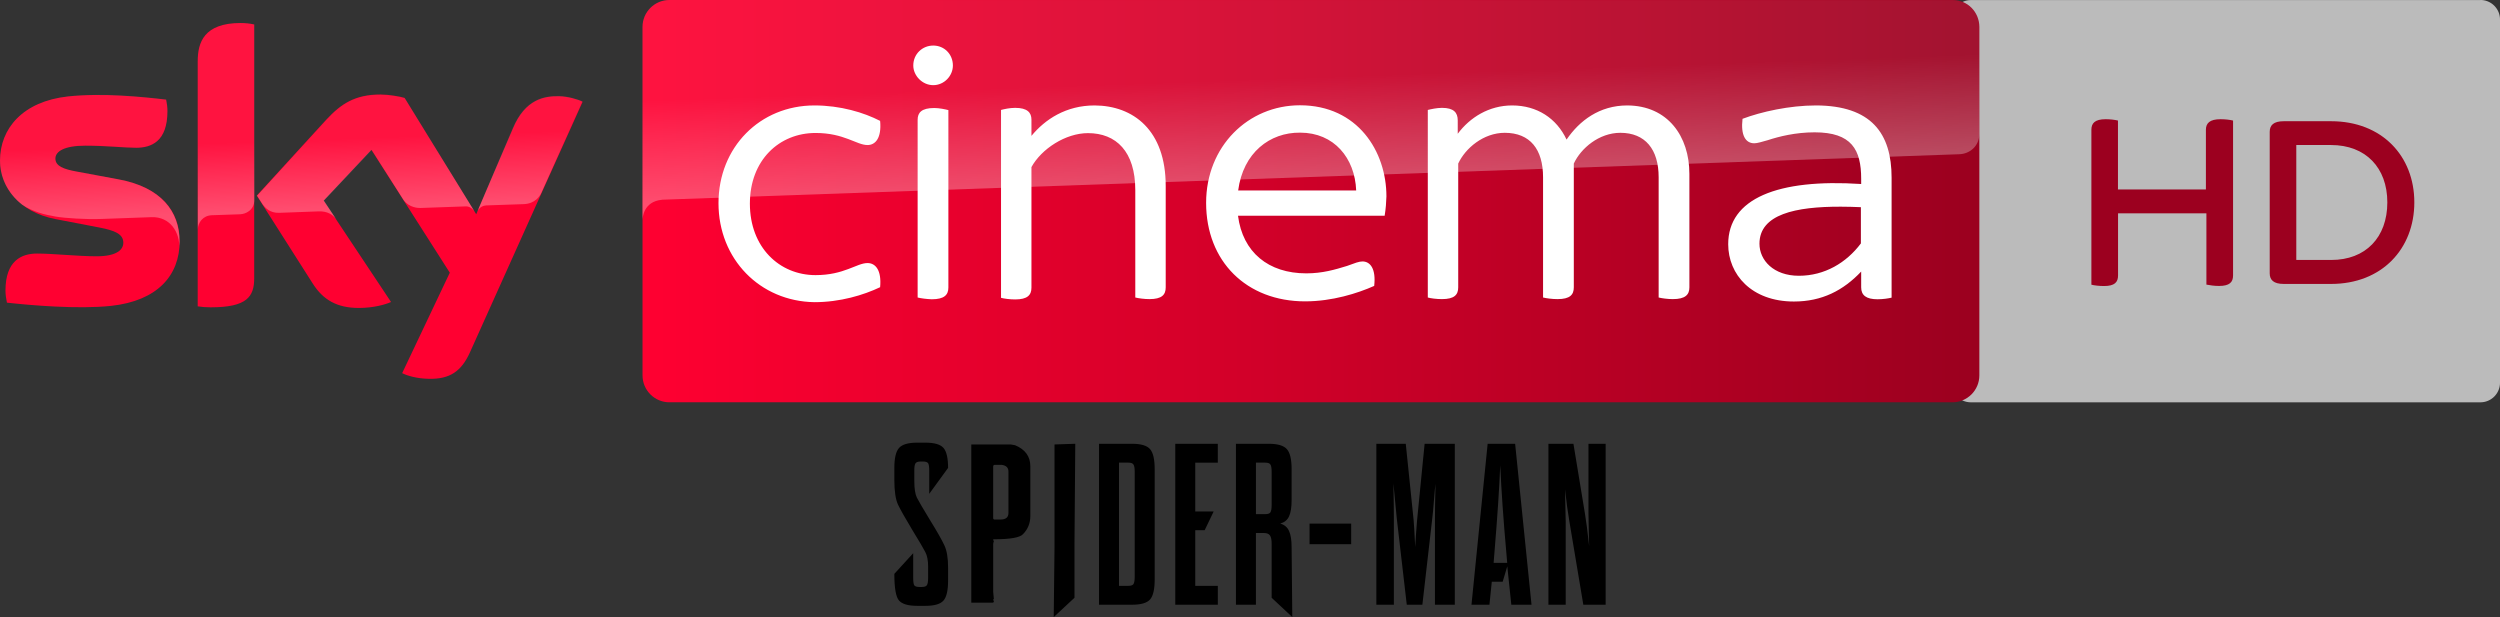 <?xml version="1.0" encoding="UTF-8"?>
<svg width="800" height="197.46" version="1.1" xmlns="http://www.w3.org/2000/svg">
	<rect width="100%" height="100%" fill="#333333" stroke="none"/>
	<defs>
		<linearGradient id="A" x1="414.37" x2="1244.6" y1="289.84" y2="289.84" gradientTransform="matrix(.515 0 0 .515 -7.779 -84.95)" gradientUnits="userSpaceOnUse">
			<stop stop-color="#ff0031" offset="0"/>
			<stop stop-color="#9b001f" offset="1"/>
		</linearGradient>
		<linearGradient id="B" x1="197.48" x2="194.59" y1="295.14" y2="212.24" gradientTransform="matrix(.515 0 0 .515 -7.779 -84.95)" gradientUnits="userSpaceOnUse">
			<stop stop-color="#fff" offset="0"/>
			<stop stop-color="#fff" stop-opacity=".25" offset=".515"/>
		</linearGradient>
		<linearGradient id="C" x1="830.55" x2="826.25" y1="276.73" y2="153.47" gradientTransform="matrix(.515 0 0 .515 -7.779 -84.95)" gradientUnits="userSpaceOnUse">
			<stop stop-color="#fff" offset="0"/>
			<stop stop-color="#fff" stop-opacity=".25" offset=".515"/>
		</linearGradient>
	</defs>
	<path d="m793.75 6.7683e-5c3.461 0 6.25 2.817 6.25 6.25v116.24a6.278 6.278 0 0 1-6.25 6.25h-163.07c-3.461 0-6.25-2.816-6.25-6.25v-116.21c0-3.461 2.817-6.25 6.25-6.25h163.07" fill="#bbbbbb"/>
	<path d="m714.58 38.576v49.548c0 2.173-1.1 3.38-4.48 3.38-1.529 0-2.951-0.214-4.051-0.429v-22.802h-28.274v19.878c0 2.173-1.1 3.38-4.48 3.38-1.637 0-3.273-0.214-4.051-0.429v-49.575c0-2.092 1.1-3.38 4.587-3.38 1.529 0 3.031 0.214 3.916 0.429v22.051h28.141v-19.1c0-2.092 1.207-3.38 4.695-3.38 1.61 0 3.112 0.214 3.997 0.429m58.003 26.182c0 14.861-10.381 26.101-26.638 26.101h-15.157c-3.273 0-4.48-1.314-4.48-3.38v-45.309c0-2.065 1.207-3.38 4.48-3.38h15.157c16.257 0 26.638 11.133 26.638 25.968m-8.638 0c0-11.133-6.974-18.349-18-18.349h-11.133v36.779h11.133c11.026 0.027 18-7.189 18-18.43" fill="#9c001f"/>
	<path d="m57.492 77.171c0 11.076-7.212 19.112-21.946 20.709-10.612 1.133-26.016-0.206-33.331-1.03-0.258-1.185-0.464-2.679-0.464-3.864 0-9.633 5.203-11.849 10.097-11.849 5.1 0 13.137 0.876 19.061 0.876 6.594 0 8.552-2.215 8.552-4.327 0-2.782-2.627-3.915-7.727-4.894l-13.961-2.679c-11.591-2.215-17.773-10.2-17.773-18.7 0-10.303 7.315-18.958 21.74-20.555 10.87-1.185 24.161 0.155 31.425 1.03 0.258 1.236 0.412 2.421 0.412 3.709 0 9.633-5.1 11.694-9.994 11.694-3.761 0-9.582-0.67-16.279-0.67-6.8 0-9.582 1.855-9.582 4.121 0 2.421 2.679 3.4 6.903 4.173l13.291 2.473c13.703 2.524 19.576 10.252 19.576 19.782m23.852 11.849c0 5.924-2.318 9.324-13.909 9.324-1.546 0-2.885-0.103-4.173-0.309v-78.459c0-5.976 2.009-12.209 13.703-12.209 1.494 0 2.988 0.155 4.379 0.464zm47.343 30.394c1.546 0.773 4.636 1.752 8.552 1.803 6.749 0.155 10.406-2.421 13.137-8.449l36.061-80.21c-1.494-0.773-4.791-1.7-7.47-1.752-4.636-0.103-10.87 0.824-14.837 10.303l-11.746 27.458-22.925-37.246c-1.494-0.464-5.1-1.082-7.727-1.082-8.139 0-12.621 2.988-17.309 8.037l-22.255 24.315 17.928 28.179c3.297 5.152 7.676 7.779 14.734 7.779 4.636 0 8.5-1.082 10.303-1.906l-21.585-32.455 15.3-16.228 25.088 39.307z" fill="#ff0031"/>
	<path d="m624.84 0h-410.63c-4.739 0-8.603 3.864-8.603 8.603v111.53c0 4.739 3.864 8.603 8.603 8.603h410.58c4.739 0 8.603-3.864 8.603-8.603v-111.58c-0.051-4.739-3.812-8.552-8.552-8.552" fill="url(#A)"/>
	<path d="m63.313 19.576v53.834c0-2.164 1.649-4.43 4.43-4.533l9.067-0.309c1.803-0.052 4.533-1.288 4.585-4.585v-56.152c-1.391-0.309-2.885-0.464-4.379-0.464-11.694 0.052-13.703 6.233-13.703 12.209m41.213 18.752-22.255 24.315 1.803 2.782c0.773 1.03 2.267 2.782 5.255 2.679l12.673-0.464c2.782-0.103 4.533 1.082 5.615 2.524l-3.967-5.976 15.3-16.228 10.252 16.124c1.855 2.421 4.636 2.473 5.255 2.473 0.515 0 14.012-0.464 14.579-0.515 0.927-0.052 2.009 0.464 2.833 1.649l-22.306-36.267c-1.494-0.464-5.1-1.082-7.727-1.082-8.139-0.052-12.621 2.885-17.309 7.985m-82.786-7.47c-14.424 1.597-21.74 10.2-21.74 20.555 0 5.306 2.421 10.406 7.058 14.064 3.503 2.318 7.109 3.194 10.664 3.812 2.936 0.515 9.788 0.979 14.888 0.773l15.867-0.567c5.976-0.206 9.17 4.894 8.861 9.994v-0.258c0.052-0.67 0.103-1.339 0.103-2.009 0-9.53-5.873-17.309-19.525-19.834l-13.291-2.473c-4.276-0.721-6.903-1.752-6.903-4.173 0-2.267 2.833-4.173 9.582-4.173 6.697 0 12.518 0.67 16.279 0.67 4.894 0 9.994-2.061 9.994-11.694 0-1.288-0.155-2.473-0.412-3.709-5.203-0.618-13.549-1.494-21.843-1.494-3.245 0.052-6.491 0.206-9.582 0.515m142.29 10.252-11.385 26.84c0-0.052 0.721-2.112 2.936-2.215l12.055-0.412c3.658-0.155 5.1-2.627 5.512-3.452l13.188-29.416c-1.494-0.773-4.791-1.7-7.47-1.752h-0.567c-4.585 0.052-10.458 1.288-14.27 10.406" enable-background="new" fill="url(#B)" opacity=".3"/>
	<path d="m214.2 0c-4.739 0-8.603 3.864-8.603 8.603v61.922c0-0.927 0.361-6.027 6.182-6.594 0 0 0.309-0.052 0.824-0.052l414.39-14.527c3.245-0.103 6.388-2.524 6.388-6.543v-34.155c0-4.739-3.864-8.603-8.603-8.603z" enable-background="new" fill="url(#C)" opacity=".3"/>
	<path d="m298.64 14.578c-3.452 0-6.389 2.679-6.389 6.389 0 3.245 2.886 6.285 6.389 6.285s6.285-2.988 6.285-6.285c0-3.606-2.731-6.389-6.285-6.389zm117.35 19.113c-16.588 0-30.033 13.137-30.033 31.219 0 18.752 12.93 31.527 31.682 31.527 8.655 0 16.795-2.576 22.102-4.945 0.618-5.461-1.237-7.83-3.762-7.83-1.082 0-2.421 0.514-4.945 1.441-3.864 1.185-7.83 2.371-13.033 2.371-12.106 0-20.348-6.749-21.842-18.443h46.93c0.361-2.267 0.515-4.276 0.566-6.182 0-14.373-9.17-29.158-27.664-29.158zm-155.37 0.051c-17.412 0-30.703 13.344-30.703 31.271s13.291 31.424 30.703 31.682c8.242 1e-6 15.713-2.267 21.02-4.791 0.515-5.461-1.495-7.727-4.019-7.727-3.503 0-7.469 3.863-16.639 3.863-11.591 0-21.02-8.912-21.02-22.873 0-13.961 9.428-22.615 21.02-22.615 9.17 0 13.084 3.863 16.639 3.863 2.524 0 4.535-2.268 4.019-7.729-5.203-2.679-12.674-4.945-21.02-4.945zm89.639 0c-9.118 0-15.816 4.43-20.195 9.736v-5.203c0-2.267-1.339-3.76-5.203-3.76-1.752 0-3.606 0.412-4.533 0.67v60.119c0.927 0.258 2.782 0.516 4.533 0.516 3.915 0 5.203-1.392 5.203-3.762v-38.586c3.194-5.821 10.921-10.869 18.082-10.869 9.015 0 15.146 5.872 15.146 18.236v34.361c0.979 0.258 2.936 0.516 4.533 0.516 3.967 0 5.203-1.392 5.203-3.762v-32.455c0-17.824-10.354-25.706-22.77-25.758zm133.63 0c-7.418 0-13.548 3.865-17.412 9.068v-4.277c0-2.524-1.288-4.018-5.049-4.018-1.597 0-3.503 0.412-4.533 0.67v60.016c0.824 0.258 2.782 0.516 4.533 0.516 3.967 0 5.203-1.392 5.203-3.762v-39.615c2.267-4.894 8.089-9.84 14.889-9.84 8.139 0 12.26 5.306 12.26 14.219v38.482c1.03 0.258 2.885 0.516 4.637 0.516 3.967 0 5.203-1.392 5.203-3.762v-39.615c2.267-4.894 8.089-9.84 14.889-9.84 7.985 0 12.26 5.306 12.26 14.219v38.482c0.979 0.258 2.938 0.516 4.535 0.516 3.967 0 5.305-1.392 5.305-3.762v-36.318c0-12.003-6.903-21.843-19.885-21.895-8.912 0-15.301 4.894-19.422 10.922-3.194-6.8-9.427-10.922-17.412-10.922zm97.211 0c-8.449-1e-6 -17.465 2.011-23.492 4.277-0.618 5.306 0.98 7.83 3.762 7.83 0.979 0 2.421-0.463 4.275-0.979 3.606-1.185 8.913-2.525 15.043-2.525 11.849 0 14.889 5.564 14.889 14.889v1.648c-26.737-1.752-42.553 4.637-42.553 19.268 0 9.685 7.469 18.338 21.018 18.338 9.015 0 15.817-3.555 21.535-9.582v5.049c0 2.524 1.597 3.812 5.203 3.812 1.752 0 3.503-0.258 4.533-0.516v-38.379c0-14.27-6.543-23.079-24.213-23.131zm-282.15 0.824c-4.07 0-5.307 1.495-5.307 3.762v56.873c0.979 0.258 2.885 0.515 4.533 0.566 3.967 0 5.307-1.39 5.307-3.76v-56.771c-0.979-0.258-2.936-0.67-4.533-0.67zm117.1 7.883c10.87 0 17.516 8.139 17.928 18.494h-37.762c1.597-12.106 10.149-18.597 19.834-18.494zm173.04 23.691c2.078 0.006 4.218 0.064 6.394 0.16v11.592c-4.636 6.182-11.591 10.354-19.834 10.354-8.088 0-12.621-4.946-12.621-10.252 0-9.421 11.516-11.899 26.061-11.854z" fill="#fff"/>
	<path d="m293.48 141.65c-2.849 0-4.776 0.562-5.781 1.688-1.006 1.125-1.508 3.256-1.508 6.393v3.879c0 3.567 0.393 6.2 1.184 7.9 0.814 1.676 2.323 4.347 4.525 8.01 2.227 3.639 3.628 6.021 4.203 7.146 0.599 1.125 0.896 2.67 0.896 4.633v3.592c0 1.197-0.131 1.986-0.395 2.369-0.239 0.383-0.79 0.574-1.652 0.574h-0.682c-0.934 0-1.509-0.191-1.725-0.574-0.215-0.383-0.322-1.172-0.322-2.369v-7.865l-6.033 6.607c0 4.573 0.502 7.422 1.508 8.547 1.006 1.125 2.932 1.689 5.781 1.689h2.693c2.849 0 4.764-0.564 5.746-1.689 0.982-1.125 1.473-3.256 1.473-6.393v-4.201c0-3.089-0.407-5.471-1.221-7.146-0.79-1.7-2.31-4.37-4.561-8.01-2.227-3.663-3.627-6.056-4.201-7.182-0.551-1.125-0.826-2.909-0.826-5.352v-3.412c0-1.077 0.12-1.808 0.359-2.191 0.263-0.407 0.826-0.609 1.688-0.609h0.682c0.934 0 1.509 0.202 1.725 0.609 0.215 0.383 0.322 1.163 0.322 2.336v7.396l6.033-8.295c0-3.136-0.491-5.267-1.473-6.393-0.982-1.125-2.897-1.688-5.746-1.688zm50.607 0.357-6.644 0.217v32.969l-0.252 22.266 6.644-6.176v-17.348c0-1.221 0.084-11.864 0.252-31.928zm7.596 0v51.502h10.596c2.849 0 4.764-0.564 5.746-1.689 0.982-1.125 1.473-3.256 1.473-6.393v-35.303c0-3.136-0.491-5.267-1.473-6.393-0.982-1.149-2.897-1.725-5.746-1.725zm24.406 0v51.502h13.611v-6.035h-7.219v-17.812h3.018l2.873-5.998h-5.891v-15.621h7.219v-6.035zm19.412 0v51.502h6.393v-22.949h2.516c0.982 0 1.639 0.262 1.975 0.789 0.359 0.503 0.539 1.365 0.539 2.586v17.348l6.607 6.176-0.215-22.266c0-2.346-0.276-4.106-0.826-5.279-0.527-1.197-1.46-1.988-2.801-2.371 1.341-0.383 2.274-1.15 2.801-2.299 0.551-1.173 0.826-2.933 0.826-5.279v-9.84c0-3.136-0.504-5.267-1.51-6.393-1.006-1.149-2.932-1.725-5.781-1.725zm44.932 0v51.502h5.604v-27.582c0-2.49-0.049-6.238-0.145-11.242 0.67 7.015 1.03 10.763 1.078 11.242l3.195 27.582h4.992l3.162-27.582c0.144-1.077 0.322-2.993 0.537-5.746 0.215-2.777 0.384-4.561 0.504-5.352-0.12 4.908-0.18 8.608-0.18 11.098v27.582h6.357v-51.502h-9.662l-2.406 24.422c-0.096 1.03-0.216 2.562-0.359 4.598-0.12 2.035-0.202 3.375-0.25 4.021-0.239-4.86-0.408-7.733-0.504-8.619l-2.514-24.422zm35.611 0-5.172 51.502h5.746l0.754-7.363h3.484l1.473-4.92 1.293 12.283h6.463l-5.242-51.502zm19.449 0v51.502h5.529v-26.613c0-0.263-0.071-3.699-0.215-10.307 0.431 4.022 0.898 7.457 1.4 10.307l4.453 26.613h7.148v-51.502h-5.496v22.375c0 1.317 0.035 3.303 0.107 5.961 0.072 2.634 0.109 4.107 0.109 4.418-0.503-4.621-0.947-8.056-1.33-10.307l-3.699-22.447zm-184.68 0.217v50.639h6.752c0.311 0 0.467-0.156 0.467-0.467l-0.215-0.467c0-0.144 0.071-0.217 0.215-0.217l-0.215-2.334v-15.191c0-0.335 0.071-0.646 0.215-0.934-0.144-0.287-0.215-0.514-0.215-0.682h0.215c5.267 0 8.38-0.551 9.338-1.652 1.556-1.58 2.334-3.52 2.334-5.818v-15.875c0-3.16-1.627-5.411-4.883-6.752l-1.402-0.25zm47.268 5.818h2.943c0.886 0 1.45 0.202 1.689 0.609 0.263 0.383 0.395 1.161 0.395 2.334v33.545c0 1.173-0.131 1.962-0.395 2.369-0.239 0.383-0.804 0.574-1.689 0.574h-2.943zm43.816 0h2.945c0.886 0 1.448 0.202 1.688 0.609 0.263 0.383 0.396 1.161 0.396 2.334v10.596c0 1.173-0.133 1.962-0.396 2.369-0.239 0.383-0.802 0.576-1.688 0.576h-2.945zm-83.613 0.717h2.334c1.389 0.215 2.084 0.922 2.084 2.119v13.289c0 1.389-0.851 2.082-2.551 2.082h-1.867c-0.311 0-0.467-0.156-0.467-0.467v-16.557c0.048-0.311 0.203-0.467 0.467-0.467zm161.79 0.109c0.359 8.14 1.006 17.43 1.94 27.869l0.287 3.375h-4.346l0.287-3.592c0.934-11.229 1.545-20.446 1.832-27.652zm-61.02 18.674v6.609h13.322v-6.609z"/>
</svg>
